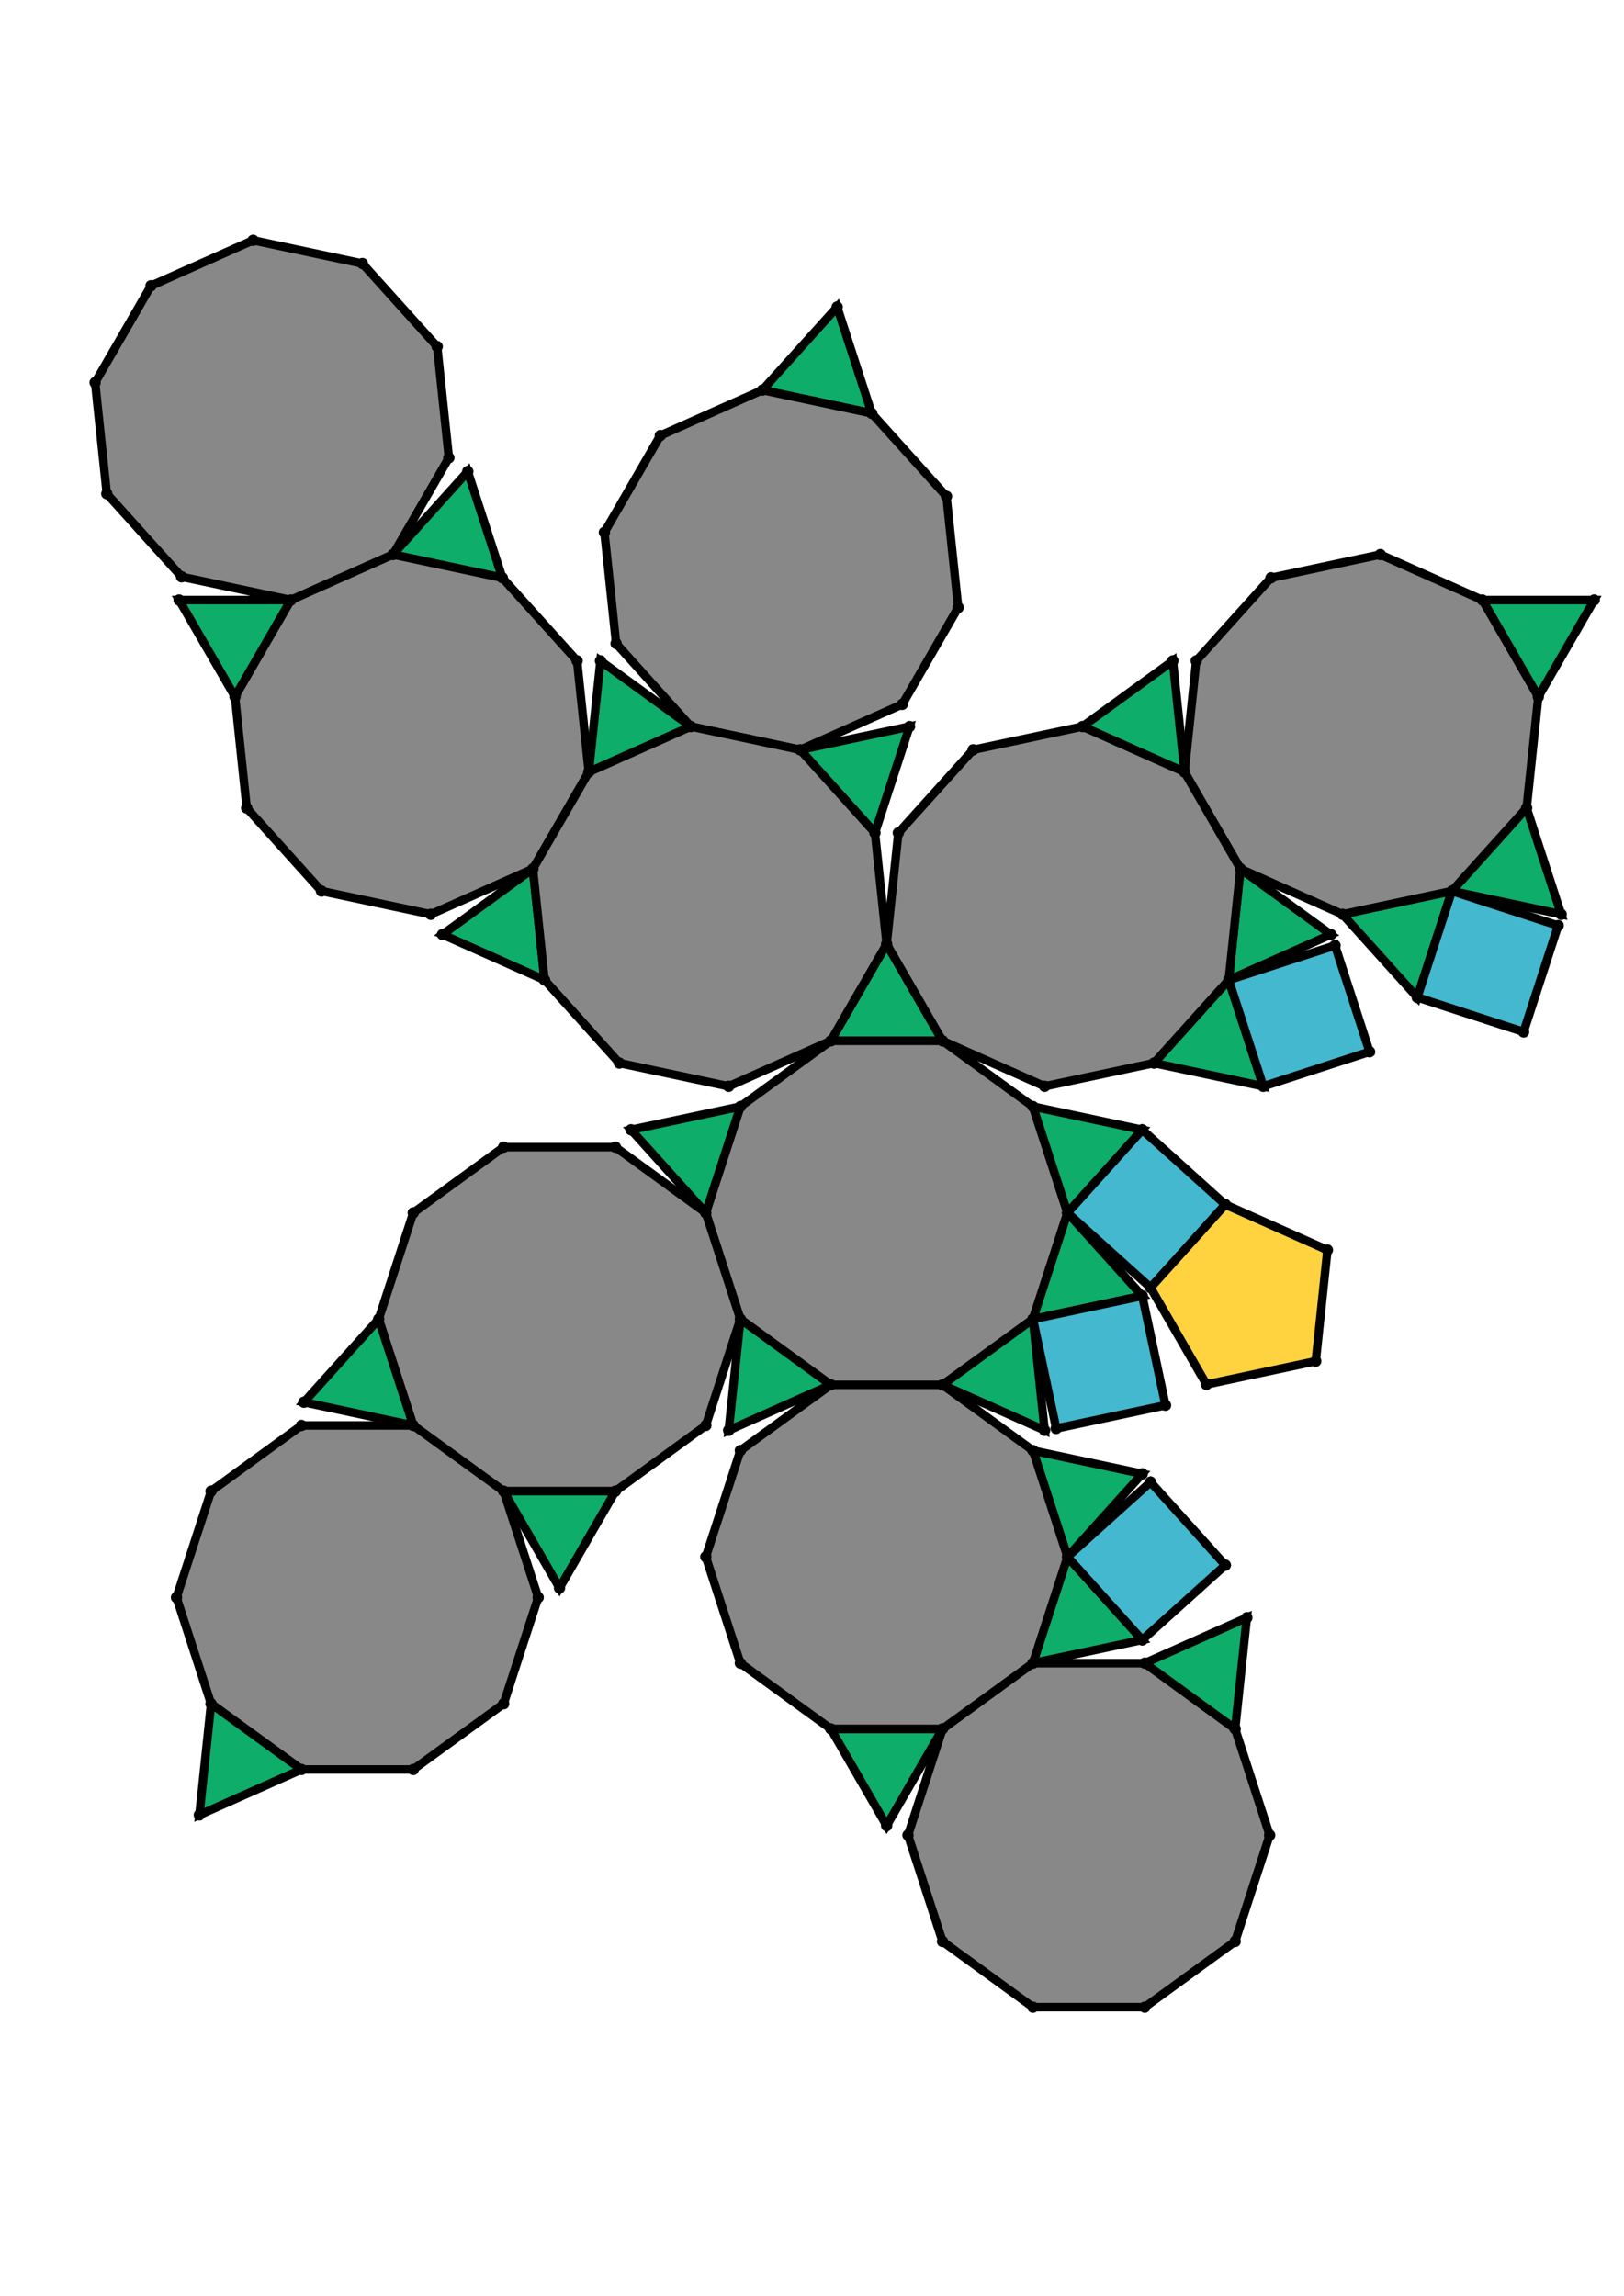 <?xml version="1.0" encoding="UTF-8" standalone="yes"?>
<!DOCTYPE svg PUBLIC "-//W3C//DTD SVG 1.0//EN" "http://www.w3.org/TR/2001/REC-SVG-20010904/DTD/svg10.dtd">
<!-- generated using polymake; Michael Joswig, Georg Loho, Benjamin Lorenz, Rico Raber; license CC BY-NC-SA 3.0; see polymake.org and matchthenet.de -->
<svg height="841pt" id="document" viewBox="0 -712.242 572 712.242" width="595pt" xmlns="http://www.w3.org/2000/svg" xmlns:svg="http://www.w3.org/2000/svg" xmlns:xlink="http://www.w3.org/1999/xlink">
	<title id="document_title">planar_net_</title>
	<polygon points="292.615,-393.814 331.979,-393.814 312.297,-427.904 " style="fill: rgb(14,173,105); fill-opacity: 1; stroke: rgb(0,0,0); stroke-width: 3" />
	<polygon points="363.825,-370.676 331.979,-393.814 292.615,-393.814 260.769,-370.676 248.605,-333.238 260.769,-295.801 292.615,-272.663 331.979,-272.663 363.825,-295.801 375.99,-333.238 " style="fill: rgb(136,136,136); fill-opacity: 1; stroke: rgb(0,0,0); stroke-width: 3" />
	<polygon points="402.329,-362.492 363.825,-370.676 375.99,-333.238 " style="fill: rgb(14,173,105); fill-opacity: 1; stroke: rgb(0,0,0); stroke-width: 3" />
	<polygon points="260.769,-370.676 222.265,-362.492 248.605,-333.238 " style="fill: rgb(14,173,105); fill-opacity: 1; stroke: rgb(0,0,0); stroke-width: 3" />
	<polygon points="402.329,-362.492 375.99,-333.238 405.243,-306.899 431.583,-336.152 " style="fill: rgb(67,184,206); fill-opacity: 1; stroke: rgb(0,0,0); stroke-width: 3" />
	<polygon points="432.784,-415.24 406.444,-385.987 444.948,-377.803 " style="fill: rgb(14,173,105); fill-opacity: 1; stroke: rgb(0,0,0); stroke-width: 3" />
	<polygon points="216.758,-356.376 177.394,-356.376 145.548,-333.238 133.384,-295.801 145.548,-258.363 177.394,-235.226 216.758,-235.226 248.605,-258.363 260.769,-295.801 248.605,-333.238 " style="fill: rgb(136,136,136); fill-opacity: 1; stroke: rgb(0,0,0); stroke-width: 3" />
	<polygon points="432.784,-415.24 444.948,-377.803 482.386,-389.967 470.221,-427.405 " style="fill: rgb(67,184,206); fill-opacity: 1; stroke: rgb(0,0,0); stroke-width: 3" />
	<polygon points="375.99,-333.238 363.825,-295.801 402.329,-303.985 " style="fill: rgb(14,173,105); fill-opacity: 1; stroke: rgb(0,0,0); stroke-width: 3" />
	<polygon points="511.363,-446.562 472.86,-438.378 499.199,-409.125 " style="fill: rgb(14,173,105); fill-opacity: 1; stroke: rgb(0,0,0); stroke-width: 3" />
	<polygon points="307.031,-614.809 294.867,-652.246 268.527,-622.993 " style="fill: rgb(14,173,105); fill-opacity: 1; stroke: rgb(0,0,0); stroke-width: 3" />
	<polygon points="176.923,-556.881 164.759,-594.319 138.419,-565.065 " style="fill: rgb(14,173,105); fill-opacity: 1; stroke: rgb(0,0,0); stroke-width: 3" />
	<polygon points="127.647,-667.557 89.143,-675.742 53.182,-659.731 33.5,-625.641 37.615,-586.492 63.954,-557.239 102.458,-549.054 138.419,-565.065 158.101,-599.156 153.987,-638.304 " style="fill: rgb(136,136,136); fill-opacity: 1; stroke: rgb(0,0,0); stroke-width: 3" />
	<polygon points="537.703,-475.816 511.363,-446.562 549.867,-438.378 " style="fill: rgb(14,173,105); fill-opacity: 1; stroke: rgb(0,0,0); stroke-width: 3" />
	<polygon points="133.384,-295.801 107.044,-266.548 145.548,-258.363 " style="fill: rgb(14,173,105); fill-opacity: 1; stroke: rgb(0,0,0); stroke-width: 3" />
	<polygon points="435.036,-76.638 447.2,-114.075 435.036,-151.513 403.19,-174.65 363.825,-174.65 331.979,-151.513 319.815,-114.075 331.979,-76.638 363.825,-53.5 403.19,-53.5 " style="fill: rgb(136,136,136); fill-opacity: 1; stroke: rgb(0,0,0); stroke-width: 3" />
	<polygon points="522.136,-549.054 541.818,-514.964 561.5,-549.054 " style="fill: rgb(14,173,105); fill-opacity: 1; stroke: rgb(0,0,0); stroke-width: 3" />
	<polygon points="82.776,-514.964 102.458,-549.054 63.094,-549.054 " style="fill: rgb(14,173,105); fill-opacity: 1; stroke: rgb(0,0,0); stroke-width: 3" />
	<polygon points="106.184,-258.363 74.337,-235.226 62.173,-197.788 74.337,-160.351 106.184,-137.213 145.548,-137.213 177.394,-160.351 189.558,-197.788 177.394,-235.226 145.548,-258.363 " style="fill: rgb(136,136,136); fill-opacity: 1; stroke: rgb(0,0,0); stroke-width: 3" />
	<polygon points="70.223,-121.202 106.184,-137.213 74.337,-160.351 " style="fill: rgb(14,173,105); fill-opacity: 1; stroke: rgb(0,0,0); stroke-width: 3" />
	<polygon points="331.979,-151.513 292.615,-151.513 312.297,-117.422 " style="fill: rgb(14,173,105); fill-opacity: 1; stroke: rgb(0,0,0); stroke-width: 3" />
	<polygon points="216.758,-235.226 177.394,-235.226 197.076,-201.135 " style="fill: rgb(14,173,105); fill-opacity: 1; stroke: rgb(0,0,0); stroke-width: 3" />
	<polygon points="375.99,-212.088 363.825,-174.65 402.329,-182.835 " style="fill: rgb(14,173,105); fill-opacity: 1; stroke: rgb(0,0,0); stroke-width: 3" />
	<polygon points="403.19,-174.65 435.036,-151.513 439.151,-190.661 " style="fill: rgb(14,173,105); fill-opacity: 1; stroke: rgb(0,0,0); stroke-width: 3" />
	<polygon points="363.825,-249.526 375.99,-212.088 402.329,-241.341 " style="fill: rgb(14,173,105); fill-opacity: 1; stroke: rgb(0,0,0); stroke-width: 3" />
	<polygon points="375.99,-212.088 402.329,-182.835 431.583,-209.174 405.243,-238.428 " style="fill: rgb(67,184,206); fill-opacity: 1; stroke: rgb(0,0,0); stroke-width: 3" />
	<polygon points="331.979,-272.663 292.615,-272.663 260.769,-249.526 248.605,-212.088 260.769,-174.65 292.615,-151.513 331.979,-151.513 363.825,-174.65 375.99,-212.088 363.825,-249.526 " style="fill: rgb(136,136,136); fill-opacity: 1; stroke: rgb(0,0,0); stroke-width: 3" />
	<polygon points="511.363,-446.562 499.199,-409.125 536.637,-396.961 548.801,-434.398 " style="fill: rgb(67,184,206); fill-opacity: 1; stroke: rgb(0,0,0); stroke-width: 3" />
	<polygon points="292.615,-272.663 260.769,-295.801 256.654,-256.652 " style="fill: rgb(14,173,105); fill-opacity: 1; stroke: rgb(0,0,0); stroke-width: 3" />
	<polygon points="363.825,-295.801 331.979,-272.663 367.94,-256.652 " style="fill: rgb(14,173,105); fill-opacity: 1; stroke: rgb(0,0,0); stroke-width: 3" />
	<polygon points="363.825,-295.801 372.01,-257.297 410.514,-265.481 402.329,-303.985 " style="fill: rgb(67,184,206); fill-opacity: 1; stroke: rgb(0,0,0); stroke-width: 3" />
	<polygon points="431.583,-336.152 405.243,-306.899 424.925,-272.808 463.429,-280.993 467.544,-320.141 " style="fill: rgb(255,210,63); fill-opacity: 1; stroke: rgb(0,0,0); stroke-width: 3" />
	<polygon points="191.81,-415.24 187.696,-454.389 155.849,-431.251 " style="fill: rgb(14,173,105); fill-opacity: 1; stroke: rgb(0,0,0); stroke-width: 3" />
	<polygon points="436.899,-454.389 432.784,-415.24 468.745,-431.251 " style="fill: rgb(14,173,105); fill-opacity: 1; stroke: rgb(0,0,0); stroke-width: 3" />
	<polygon points="187.696,-454.389 207.378,-488.479 203.263,-527.628 176.923,-556.881 138.419,-565.065 102.458,-549.054 82.776,-514.964 86.891,-475.816 113.231,-446.562 151.735,-438.378 " style="fill: rgb(136,136,136); fill-opacity: 1; stroke: rgb(0,0,0); stroke-width: 3" />
	<polygon points="417.216,-488.479 436.899,-454.389 472.86,-438.378 511.363,-446.562 537.703,-475.816 541.818,-514.964 522.136,-549.054 486.175,-565.065 447.671,-556.881 421.331,-527.628 " style="fill: rgb(136,136,136); fill-opacity: 1; stroke: rgb(0,0,0); stroke-width: 3" />
	<polygon points="207.378,-488.479 243.339,-504.49 211.492,-527.628 " style="fill: rgb(14,173,105); fill-opacity: 1; stroke: rgb(0,0,0); stroke-width: 3" />
	<polygon points="381.256,-504.49 417.216,-488.479 413.102,-527.628 " style="fill: rgb(14,173,105); fill-opacity: 1; stroke: rgb(0,0,0); stroke-width: 3" />
	<polygon points="317.804,-512.317 337.486,-546.407 333.371,-585.556 307.031,-614.809 268.527,-622.993 232.566,-606.982 212.884,-572.892 216.999,-533.743 243.339,-504.49 281.843,-496.306 " style="fill: rgb(136,136,136); fill-opacity: 1; stroke: rgb(0,0,0); stroke-width: 3" />
	<polygon points="308.182,-467.053 320.347,-504.49 281.843,-496.306 " style="fill: rgb(14,173,105); fill-opacity: 1; stroke: rgb(0,0,0); stroke-width: 3" />
	<polygon points="292.615,-393.814 312.297,-427.904 308.182,-467.053 281.843,-496.306 243.339,-504.49 207.378,-488.479 187.696,-454.389 191.81,-415.24 218.15,-385.987 256.654,-377.803 " style="fill: rgb(136,136,136); fill-opacity: 1; stroke: rgb(0,0,0); stroke-width: 3" />
	<polygon points="312.297,-427.904 331.979,-393.814 367.94,-377.803 406.444,-385.987 432.784,-415.24 436.899,-454.389 417.216,-488.479 381.256,-504.49 342.752,-496.306 316.412,-467.053 " style="fill: rgb(136,136,136); fill-opacity: 1; stroke: rgb(0,0,0); stroke-width: 3" />
	<circle cx="292.615" cy="-393.814" r="2" style="fill: rgb(0,0,0)" />
	<circle cx="331.979" cy="-393.814" r="2" style="fill: rgb(0,0,0)" />
	<circle cx="312.297" cy="-427.904" r="2" style="fill: rgb(0,0,0)" />
	<circle cx="260.769" cy="-370.676" r="2" style="fill: rgb(0,0,0)" />
	<circle cx="248.605" cy="-333.238" r="2" style="fill: rgb(0,0,0)" />
	<circle cx="260.769" cy="-295.801" r="2" style="fill: rgb(0,0,0)" />
	<circle cx="292.615" cy="-272.663" r="2" style="fill: rgb(0,0,0)" />
	<circle cx="331.979" cy="-272.663" r="2" style="fill: rgb(0,0,0)" />
	<circle cx="363.825" cy="-295.801" r="2" style="fill: rgb(0,0,0)" />
	<circle cx="375.99" cy="-333.238" r="2" style="fill: rgb(0,0,0)" />
	<circle cx="363.825" cy="-370.676" r="2" style="fill: rgb(0,0,0)" />
	<circle cx="308.182" cy="-467.053" r="2" style="fill: rgb(0,0,0)" />
	<circle cx="281.843" cy="-496.306" r="2" style="fill: rgb(0,0,0)" />
	<circle cx="243.339" cy="-504.49" r="2" style="fill: rgb(0,0,0)" />
	<circle cx="207.378" cy="-488.479" r="2" style="fill: rgb(0,0,0)" />
	<circle cx="187.696" cy="-454.389" r="2" style="fill: rgb(0,0,0)" />
	<circle cx="191.81" cy="-415.24" r="2" style="fill: rgb(0,0,0)" />
	<circle cx="218.15" cy="-385.987" r="2" style="fill: rgb(0,0,0)" />
	<circle cx="256.654" cy="-377.803" r="2" style="fill: rgb(0,0,0)" />
	<circle cx="367.94" cy="-377.803" r="2" style="fill: rgb(0,0,0)" />
	<circle cx="406.444" cy="-385.987" r="2" style="fill: rgb(0,0,0)" />
	<circle cx="432.784" cy="-415.24" r="2" style="fill: rgb(0,0,0)" />
	<circle cx="436.899" cy="-454.389" r="2" style="fill: rgb(0,0,0)" />
	<circle cx="417.216" cy="-488.479" r="2" style="fill: rgb(0,0,0)" />
	<circle cx="381.256" cy="-504.49" r="2" style="fill: rgb(0,0,0)" />
	<circle cx="342.752" cy="-496.306" r="2" style="fill: rgb(0,0,0)" />
	<circle cx="316.412" cy="-467.053" r="2" style="fill: rgb(0,0,0)" />
	<circle cx="402.329" cy="-362.492" r="2" style="fill: rgb(0,0,0)" />
	<circle cx="222.265" cy="-362.492" r="2" style="fill: rgb(0,0,0)" />
	<circle cx="216.758" cy="-356.376" r="2" style="fill: rgb(0,0,0)" />
	<circle cx="177.394" cy="-356.376" r="2" style="fill: rgb(0,0,0)" />
	<circle cx="145.548" cy="-333.238" r="2" style="fill: rgb(0,0,0)" />
	<circle cx="133.384" cy="-295.801" r="2" style="fill: rgb(0,0,0)" />
	<circle cx="145.548" cy="-258.363" r="2" style="fill: rgb(0,0,0)" />
	<circle cx="177.394" cy="-235.226" r="2" style="fill: rgb(0,0,0)" />
	<circle cx="216.758" cy="-235.226" r="2" style="fill: rgb(0,0,0)" />
	<circle cx="248.605" cy="-258.363" r="2" style="fill: rgb(0,0,0)" />
	<circle cx="402.329" cy="-303.985" r="2" style="fill: rgb(0,0,0)" />
	<circle cx="260.769" cy="-249.526" r="2" style="fill: rgb(0,0,0)" />
	<circle cx="248.605" cy="-212.088" r="2" style="fill: rgb(0,0,0)" />
	<circle cx="260.769" cy="-174.65" r="2" style="fill: rgb(0,0,0)" />
	<circle cx="292.615" cy="-151.513" r="2" style="fill: rgb(0,0,0)" />
	<circle cx="331.979" cy="-151.513" r="2" style="fill: rgb(0,0,0)" />
	<circle cx="363.825" cy="-174.65" r="2" style="fill: rgb(0,0,0)" />
	<circle cx="375.99" cy="-212.088" r="2" style="fill: rgb(0,0,0)" />
	<circle cx="363.825" cy="-249.526" r="2" style="fill: rgb(0,0,0)" />
	<circle cx="256.654" cy="-256.652" r="2" style="fill: rgb(0,0,0)" />
	<circle cx="367.94" cy="-256.652" r="2" style="fill: rgb(0,0,0)" />
	<circle cx="155.849" cy="-431.251" r="2" style="fill: rgb(0,0,0)" />
	<circle cx="203.263" cy="-527.628" r="2" style="fill: rgb(0,0,0)" />
	<circle cx="176.923" cy="-556.881" r="2" style="fill: rgb(0,0,0)" />
	<circle cx="138.419" cy="-565.065" r="2" style="fill: rgb(0,0,0)" />
	<circle cx="102.458" cy="-549.054" r="2" style="fill: rgb(0,0,0)" />
	<circle cx="82.776" cy="-514.964" r="2" style="fill: rgb(0,0,0)" />
	<circle cx="86.891" cy="-475.816" r="2" style="fill: rgb(0,0,0)" />
	<circle cx="113.231" cy="-446.562" r="2" style="fill: rgb(0,0,0)" />
	<circle cx="151.735" cy="-438.378" r="2" style="fill: rgb(0,0,0)" />
	<circle cx="211.492" cy="-527.628" r="2" style="fill: rgb(0,0,0)" />
	<circle cx="317.804" cy="-512.317" r="2" style="fill: rgb(0,0,0)" />
	<circle cx="337.486" cy="-546.407" r="2" style="fill: rgb(0,0,0)" />
	<circle cx="333.371" cy="-585.556" r="2" style="fill: rgb(0,0,0)" />
	<circle cx="307.031" cy="-614.809" r="2" style="fill: rgb(0,0,0)" />
	<circle cx="268.527" cy="-622.993" r="2" style="fill: rgb(0,0,0)" />
	<circle cx="232.566" cy="-606.982" r="2" style="fill: rgb(0,0,0)" />
	<circle cx="212.884" cy="-572.892" r="2" style="fill: rgb(0,0,0)" />
	<circle cx="216.999" cy="-533.743" r="2" style="fill: rgb(0,0,0)" />
	<circle cx="320.347" cy="-504.49" r="2" style="fill: rgb(0,0,0)" />
	<circle cx="444.948" cy="-377.803" r="2" style="fill: rgb(0,0,0)" />
	<circle cx="468.745" cy="-431.251" r="2" style="fill: rgb(0,0,0)" />
	<circle cx="472.86" cy="-438.378" r="2" style="fill: rgb(0,0,0)" />
	<circle cx="511.363" cy="-446.562" r="2" style="fill: rgb(0,0,0)" />
	<circle cx="537.703" cy="-475.816" r="2" style="fill: rgb(0,0,0)" />
	<circle cx="541.818" cy="-514.964" r="2" style="fill: rgb(0,0,0)" />
	<circle cx="522.136" cy="-549.054" r="2" style="fill: rgb(0,0,0)" />
	<circle cx="486.175" cy="-565.065" r="2" style="fill: rgb(0,0,0)" />
	<circle cx="447.671" cy="-556.881" r="2" style="fill: rgb(0,0,0)" />
	<circle cx="421.331" cy="-527.628" r="2" style="fill: rgb(0,0,0)" />
	<circle cx="413.102" cy="-527.628" r="2" style="fill: rgb(0,0,0)" />
	<circle cx="405.243" cy="-306.899" r="2" style="fill: rgb(0,0,0)" />
	<circle cx="431.583" cy="-336.152" r="2" style="fill: rgb(0,0,0)" />
	<circle cx="107.044" cy="-266.548" r="2" style="fill: rgb(0,0,0)" />
	<circle cx="106.184" cy="-258.363" r="2" style="fill: rgb(0,0,0)" />
	<circle cx="74.337" cy="-235.226" r="2" style="fill: rgb(0,0,0)" />
	<circle cx="62.173" cy="-197.788" r="2" style="fill: rgb(0,0,0)" />
	<circle cx="74.337" cy="-160.351" r="2" style="fill: rgb(0,0,0)" />
	<circle cx="106.184" cy="-137.213" r="2" style="fill: rgb(0,0,0)" />
	<circle cx="145.548" cy="-137.213" r="2" style="fill: rgb(0,0,0)" />
	<circle cx="177.394" cy="-160.351" r="2" style="fill: rgb(0,0,0)" />
	<circle cx="189.558" cy="-197.788" r="2" style="fill: rgb(0,0,0)" />
	<circle cx="197.076" cy="-201.135" r="2" style="fill: rgb(0,0,0)" />
	<circle cx="372.01" cy="-257.297" r="2" style="fill: rgb(0,0,0)" />
	<circle cx="410.514" cy="-265.481" r="2" style="fill: rgb(0,0,0)" />
	<circle cx="319.815" cy="-114.075" r="2" style="fill: rgb(0,0,0)" />
	<circle cx="331.979" cy="-76.638" r="2" style="fill: rgb(0,0,0)" />
	<circle cx="363.825" cy="-53.5" r="2" style="fill: rgb(0,0,0)" />
	<circle cx="403.19" cy="-53.5" r="2" style="fill: rgb(0,0,0)" />
	<circle cx="435.036" cy="-76.638" r="2" style="fill: rgb(0,0,0)" />
	<circle cx="447.2" cy="-114.075" r="2" style="fill: rgb(0,0,0)" />
	<circle cx="435.036" cy="-151.513" r="2" style="fill: rgb(0,0,0)" />
	<circle cx="403.19" cy="-174.65" r="2" style="fill: rgb(0,0,0)" />
	<circle cx="312.297" cy="-117.422" r="2" style="fill: rgb(0,0,0)" />
	<circle cx="402.329" cy="-182.835" r="2" style="fill: rgb(0,0,0)" />
	<circle cx="402.329" cy="-241.341" r="2" style="fill: rgb(0,0,0)" />
	<circle cx="164.759" cy="-594.319" r="2" style="fill: rgb(0,0,0)" />
	<circle cx="158.101" cy="-599.156" r="2" style="fill: rgb(0,0,0)" />
	<circle cx="153.987" cy="-638.304" r="2" style="fill: rgb(0,0,0)" />
	<circle cx="127.647" cy="-667.557" r="2" style="fill: rgb(0,0,0)" />
	<circle cx="89.143" cy="-675.742" r="2" style="fill: rgb(0,0,0)" />
	<circle cx="53.182" cy="-659.731" r="2" style="fill: rgb(0,0,0)" />
	<circle cx="33.5" cy="-625.641" r="2" style="fill: rgb(0,0,0)" />
	<circle cx="37.615" cy="-586.492" r="2" style="fill: rgb(0,0,0)" />
	<circle cx="63.954" cy="-557.239" r="2" style="fill: rgb(0,0,0)" />
	<circle cx="63.094" cy="-549.054" r="2" style="fill: rgb(0,0,0)" />
	<circle cx="294.867" cy="-652.246" r="2" style="fill: rgb(0,0,0)" />
	<circle cx="482.386" cy="-389.967" r="2" style="fill: rgb(0,0,0)" />
	<circle cx="470.221" cy="-427.405" r="2" style="fill: rgb(0,0,0)" />
	<circle cx="499.199" cy="-409.125" r="2" style="fill: rgb(0,0,0)" />
	<circle cx="549.867" cy="-438.378" r="2" style="fill: rgb(0,0,0)" />
	<circle cx="561.5" cy="-549.054" r="2" style="fill: rgb(0,0,0)" />
	<circle cx="424.925" cy="-272.808" r="2" style="fill: rgb(0,0,0)" />
	<circle cx="463.429" cy="-280.993" r="2" style="fill: rgb(0,0,0)" />
	<circle cx="467.544" cy="-320.141" r="2" style="fill: rgb(0,0,0)" />
	<circle cx="70.223" cy="-121.202" r="2" style="fill: rgb(0,0,0)" />
	<circle cx="439.151" cy="-190.661" r="2" style="fill: rgb(0,0,0)" />
	<circle cx="431.583" cy="-209.174" r="2" style="fill: rgb(0,0,0)" />
	<circle cx="405.243" cy="-238.428" r="2" style="fill: rgb(0,0,0)" />
	<circle cx="536.637" cy="-396.961" r="2" style="fill: rgb(0,0,0)" />
	<circle cx="548.801" cy="-434.398" r="2" style="fill: rgb(0,0,0)" />
	<!-- 
	Generated using the Perl SVG Module V2.64
	by Ronan Oger
	Info: http://www.roitsystems.com/
 -->
</svg>